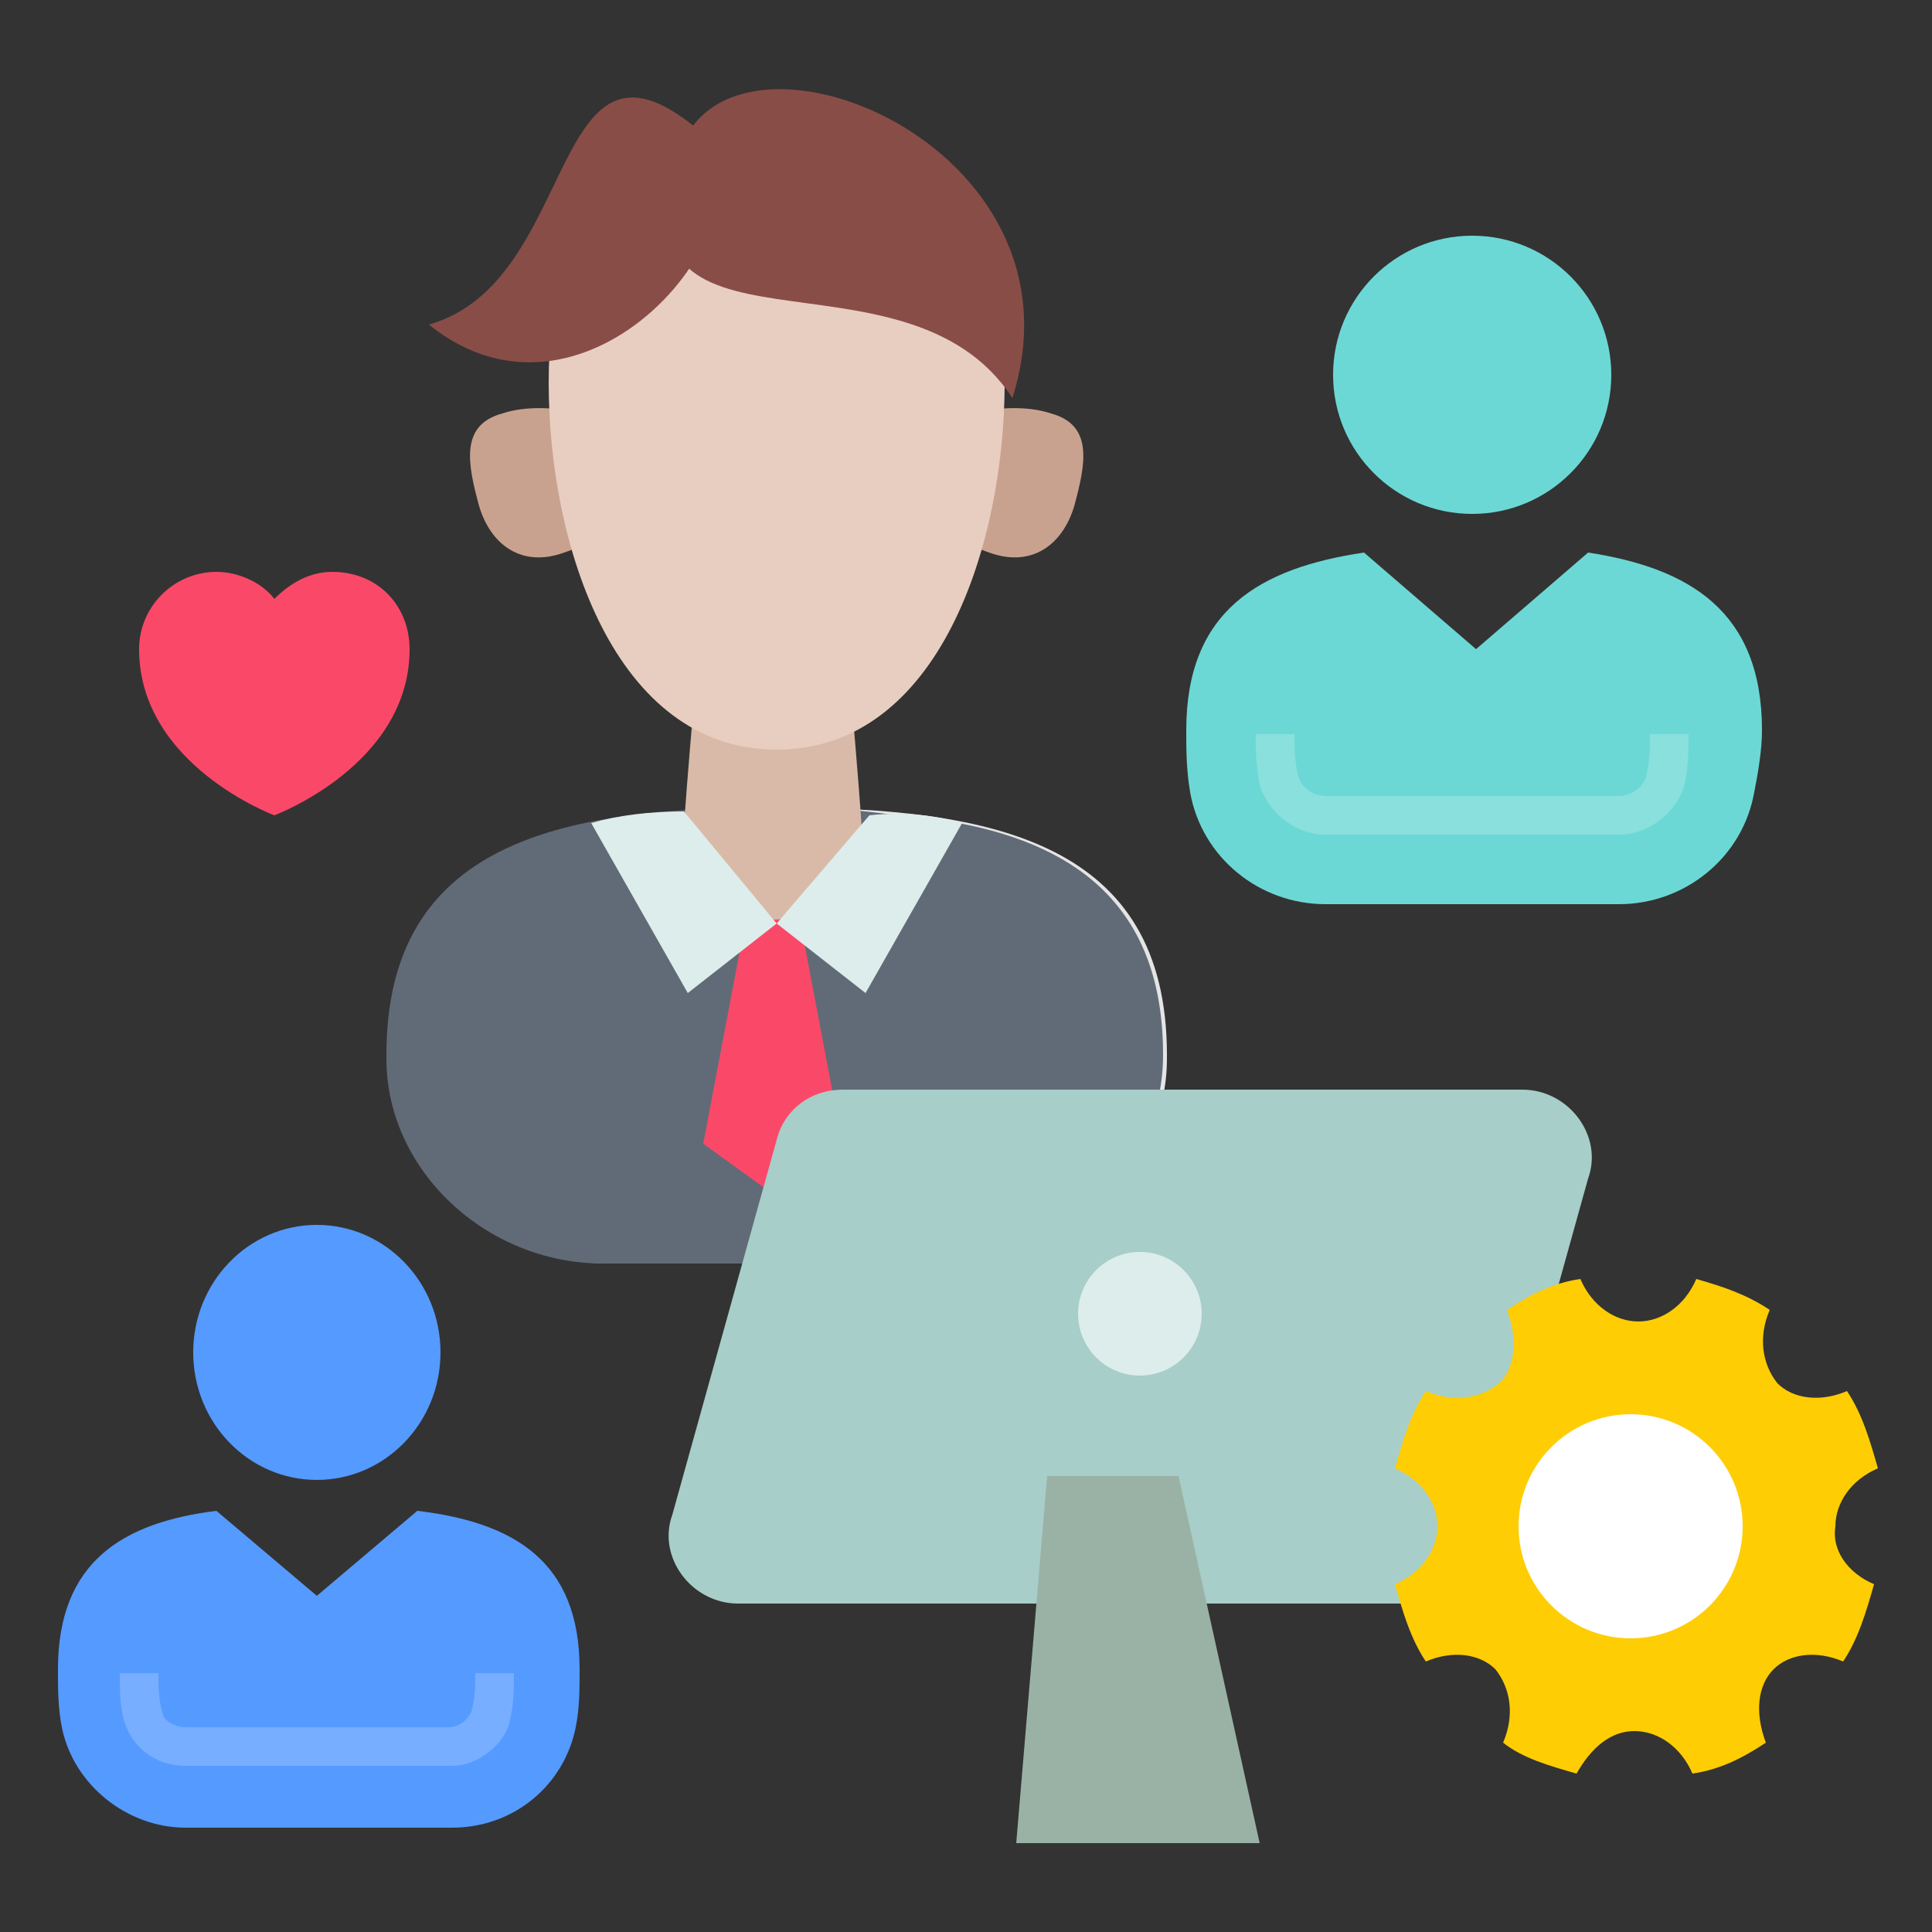 <?xml version="1.0" encoding="utf-8"?>
<!-- Generator: Adobe Illustrator 18.0.0, SVG Export Plug-In . SVG Version: 6.00 Build 0)  -->
<!DOCTYPE svg PUBLIC "-//W3C//DTD SVG 1.1//EN" "http://www.w3.org/Graphics/SVG/1.1/DTD/svg11.dtd">
<svg version="1.1" id="Layer_1" xmlns="http://www.w3.org/2000/svg" xmlns:xlink="http://www.w3.org/1999/xlink" x="0px" y="0px"
	 viewBox="0 0 50 50" enable-background="new 0 0 50 50" xml:space="preserve">
<rect x="0" y="0" width="50" height="50" fill="#333333" stroke="none"/>
<g>
	<g>
		<path fill="#E5E5E5" d="M24.6,32.7c3,0,5.6-2.4,5.6-5.3c0,0,0,0,0-0.1c0-5.5-4.5-6.4-10-6.4s-10,0.9-10,6.4c0,0,0,0,0,0.1
			c0,3,2.6,5.3,5.6,5.3H24.6z"/>
	</g>
	<g>
		<path fill="#616B77" d="M30.1,27.3L30.1,27.3c0,3-2.6,5.4-5.6,5.4h-8.9c-3,0-5.6-2.4-5.6-5.3v-0.1c0-5.5,4.5-6.4,10-6.4
			c0.8,0,1.6,0,2.4,0.1c0.9,0.1,1.7,0.2,2.4,0.3C28,21.9,30.1,23.6,30.1,27.3z"/>
	</g>
	<g>
		<path fill="#D9BAA8" d="M18.2,15.4c0,0-0.5,5.6-0.5,6.1c0,1.3,1,2.3,2.3,2.3s2.3-1,2.3-2.3c0-0.5-0.5-6.1-0.5-6.1H18.2z"/>
	</g>
	<g>
		<path fill="#C9A28F" d="M27.8,13.1c-0.3,1-1.1,1.6-2.2,1.2c-1.2-0.4-2.3-1.5-2-2.5s2.4-1.5,3.6-1.1C28.3,11,28.1,12,27.8,13.1z"/>
	</g>
	<g>
		<path fill="#C9A28F" d="M12.4,13.1c0.3,1,1.1,1.6,2.2,1.2c1.2-0.4,2.3-1.5,2-2.5c-0.3-1-2.4-1.5-3.6-1.1
			C11.9,11,12.1,12,12.4,13.1z"/>
	</g>
	<g>
		<path fill="#E8CEC1" d="M26,9.9c0,4.2-1.7,9.5-5.9,9.5s-5.9-5.3-5.9-9.5s1.7-5.7,5.9-5.7S26,5.7,26,9.9z"/>
	</g>
	<g>
		<path fill="#894D47" d="M11.1,8.4C15,7.3,14.2,0.2,18,3.3C20.4,5.4,15.3,11.8,11.1,8.4z"/>
	</g>
	<g>
		<path fill="#894D47" d="M26.2,10.3C23.4,6,15.6,9.9,17.6,3.9C18.9,0,28.3,3.7,26.2,10.3z"/>
	</g>
	<g>
		<polygon fill="#FA4968" points="19.3,23.8 18.2,29.6 20,30.9 21.8,29.6 20.7,23.8 		"/>
	</g>
	<g>
		<path fill="#DDEDEB" d="M24.9,21.3l-2.5,4.4l-2.3-1.8l2.4-2.8C23.4,21,24.2,21.1,24.9,21.3z"/>
	</g>
	<g>
		<path fill="#DDEDEB" d="M15.3,21.3l2.5,4.4l2.3-1.8L17.7,21C16.8,21,16,21.1,15.3,21.3z"/>
	</g>
	<g>
		<path fill="#A7CEC8" d="M36.7,41.5H19.1c-1.2,0-2.1-1.2-1.7-2.3l2.7-9.7c0.2-0.8,0.9-1.3,1.7-1.3h17.6c1.2,0,2.1,1.2,1.7,2.3
			l-2.7,9.7C38.2,41,37.5,41.5,36.7,41.5z"/>
	</g>
	<g>
		<ellipse fill="#DDEDEB" cx="29.5" cy="34" rx="1.6" ry="1.6"/>
	</g>
	<g>
		<polygon fill="#9AB2A5" points="32.6,47.7 26.3,47.7 27.1,38.2 30.5,38.2 		"/>
	</g>
	<g>
		<line fill="none" x1="24.6" y1="47.7" x2="34.4" y2="47.7"/>
	</g>
	<g>
		<path fill="#FECD04" d="M48.5,41c-0.2,0.7-0.4,1.4-0.8,2c-0.7-0.3-1.4-0.2-1.8,0.2c-0.4,0.4-0.5,1.1-0.2,1.9
			c-0.6,0.4-1.2,0.7-1.9,0.8c-0.3-0.7-0.9-1.1-1.5-1.1s-1.1,0.4-1.5,1.1c-0.7-0.2-1.4-0.4-1.9-0.8c0.3-0.7,0.2-1.4-0.2-1.9
			c-0.4-0.4-1.1-0.5-1.8-0.2c-0.4-0.6-0.6-1.3-0.8-2c0.7-0.3,1.1-0.9,1.1-1.5s-0.4-1.2-1.1-1.5c0.2-0.7,0.4-1.4,0.8-2
			c0.7,0.3,1.4,0.2,1.9-0.2c0.4-0.4,0.5-1.1,0.2-1.9c0.6-0.4,1.2-0.7,1.9-0.8c0.3,0.7,0.9,1.1,1.5,1.1s1.2-0.4,1.5-1.1
			c0.7,0.2,1.3,0.4,1.9,0.8c-0.3,0.7-0.2,1.4,0.2,1.9c0.4,0.4,1.1,0.5,1.8,0.2c0.4,0.6,0.6,1.3,0.8,2c-0.7,0.3-1.1,0.9-1.1,1.5
			C47.4,40.1,47.8,40.7,48.5,41z"/>
	</g>
	<g>
		<circle fill="#FFFFFF" cx="42.2" cy="39.5" r="2.9"/>
	</g>
	<g>
		<path fill="#559AFF" d="M15,43.2c0,0.5,0,1-0.1,1.5c-0.3,1.5-1.6,2.6-3.2,2.6H4.8c-1.5,0-2.9-1.1-3.2-2.6c-0.1-0.5-0.1-1-0.1-1.5
			c0-2.8,1.7-3.8,4.1-4.1l2.6,2.2l2.6-2.2C13.3,39.4,15,40.4,15,43.2z"/>
	</g>
	<g opacity="0.2">
		<path fill="#FFFFFF" d="M11.7,45.7H4.8c-0.8,0-1.4-0.5-1.6-1.2c-0.1-0.4-0.1-0.8-0.1-1.2h1c0,0.3,0,0.7,0.1,1
			c0,0.2,0.3,0.4,0.6,0.4h6.8c0.3,0,0.5-0.2,0.6-0.4c0.1-0.4,0.1-0.7,0.1-1h1c0,0.4,0,0.8-0.1,1.2C13.1,45.1,12.4,45.7,11.7,45.7z"
			/>
	</g>
	<g>
		<ellipse fill="#559AFF" cx="8.2" cy="35" rx="3.2" ry="3.3"/>
	</g>
	<g>
		<path fill="#6CD8D5" d="M45.6,18.9c0,0.5-0.1,1.1-0.2,1.6c-0.3,1.7-1.8,2.9-3.5,2.9h-7.6c-1.7,0-3.2-1.2-3.5-2.9
			c-0.1-0.6-0.1-1.1-0.1-1.6c0-3.1,1.9-4.2,4.6-4.6l2.9,2.5l2.9-2.5C43.7,14.7,45.6,15.8,45.6,18.9z"/>
	</g>
	<g opacity="0.2">
		<path fill="#FFFFFF" d="M41.9,21.6h-7.6c-0.8,0-1.5-0.6-1.7-1.3c-0.1-0.5-0.1-0.9-0.1-1.3h1c0,0.3,0,0.7,0.1,1.1
			c0.1,0.3,0.4,0.5,0.7,0.5h7.6c0.3,0,0.6-0.2,0.7-0.5c0.1-0.4,0.1-0.8,0.1-1.1h1c0,0.4,0,0.8-0.1,1.3C43.4,21,42.7,21.6,41.9,21.6z
			"/>
	</g>
	<g>
		<ellipse fill="#6CD8D5" cx="38.1" cy="9.7" rx="3.6" ry="3.6"/>
	</g>
	<g>
		<path fill="#FA4968" d="M10.6,16.8c0,3-3.5,4.3-3.5,4.3s-3.5-1.3-3.5-4.3c0-1.1,0.9-2,2-2c0.6,0,1.2,0.3,1.5,0.7
			c0.4-0.4,0.9-0.7,1.5-0.7C9.8,14.8,10.6,15.7,10.6,16.8z"/>
	</g>
</g>
</svg>
